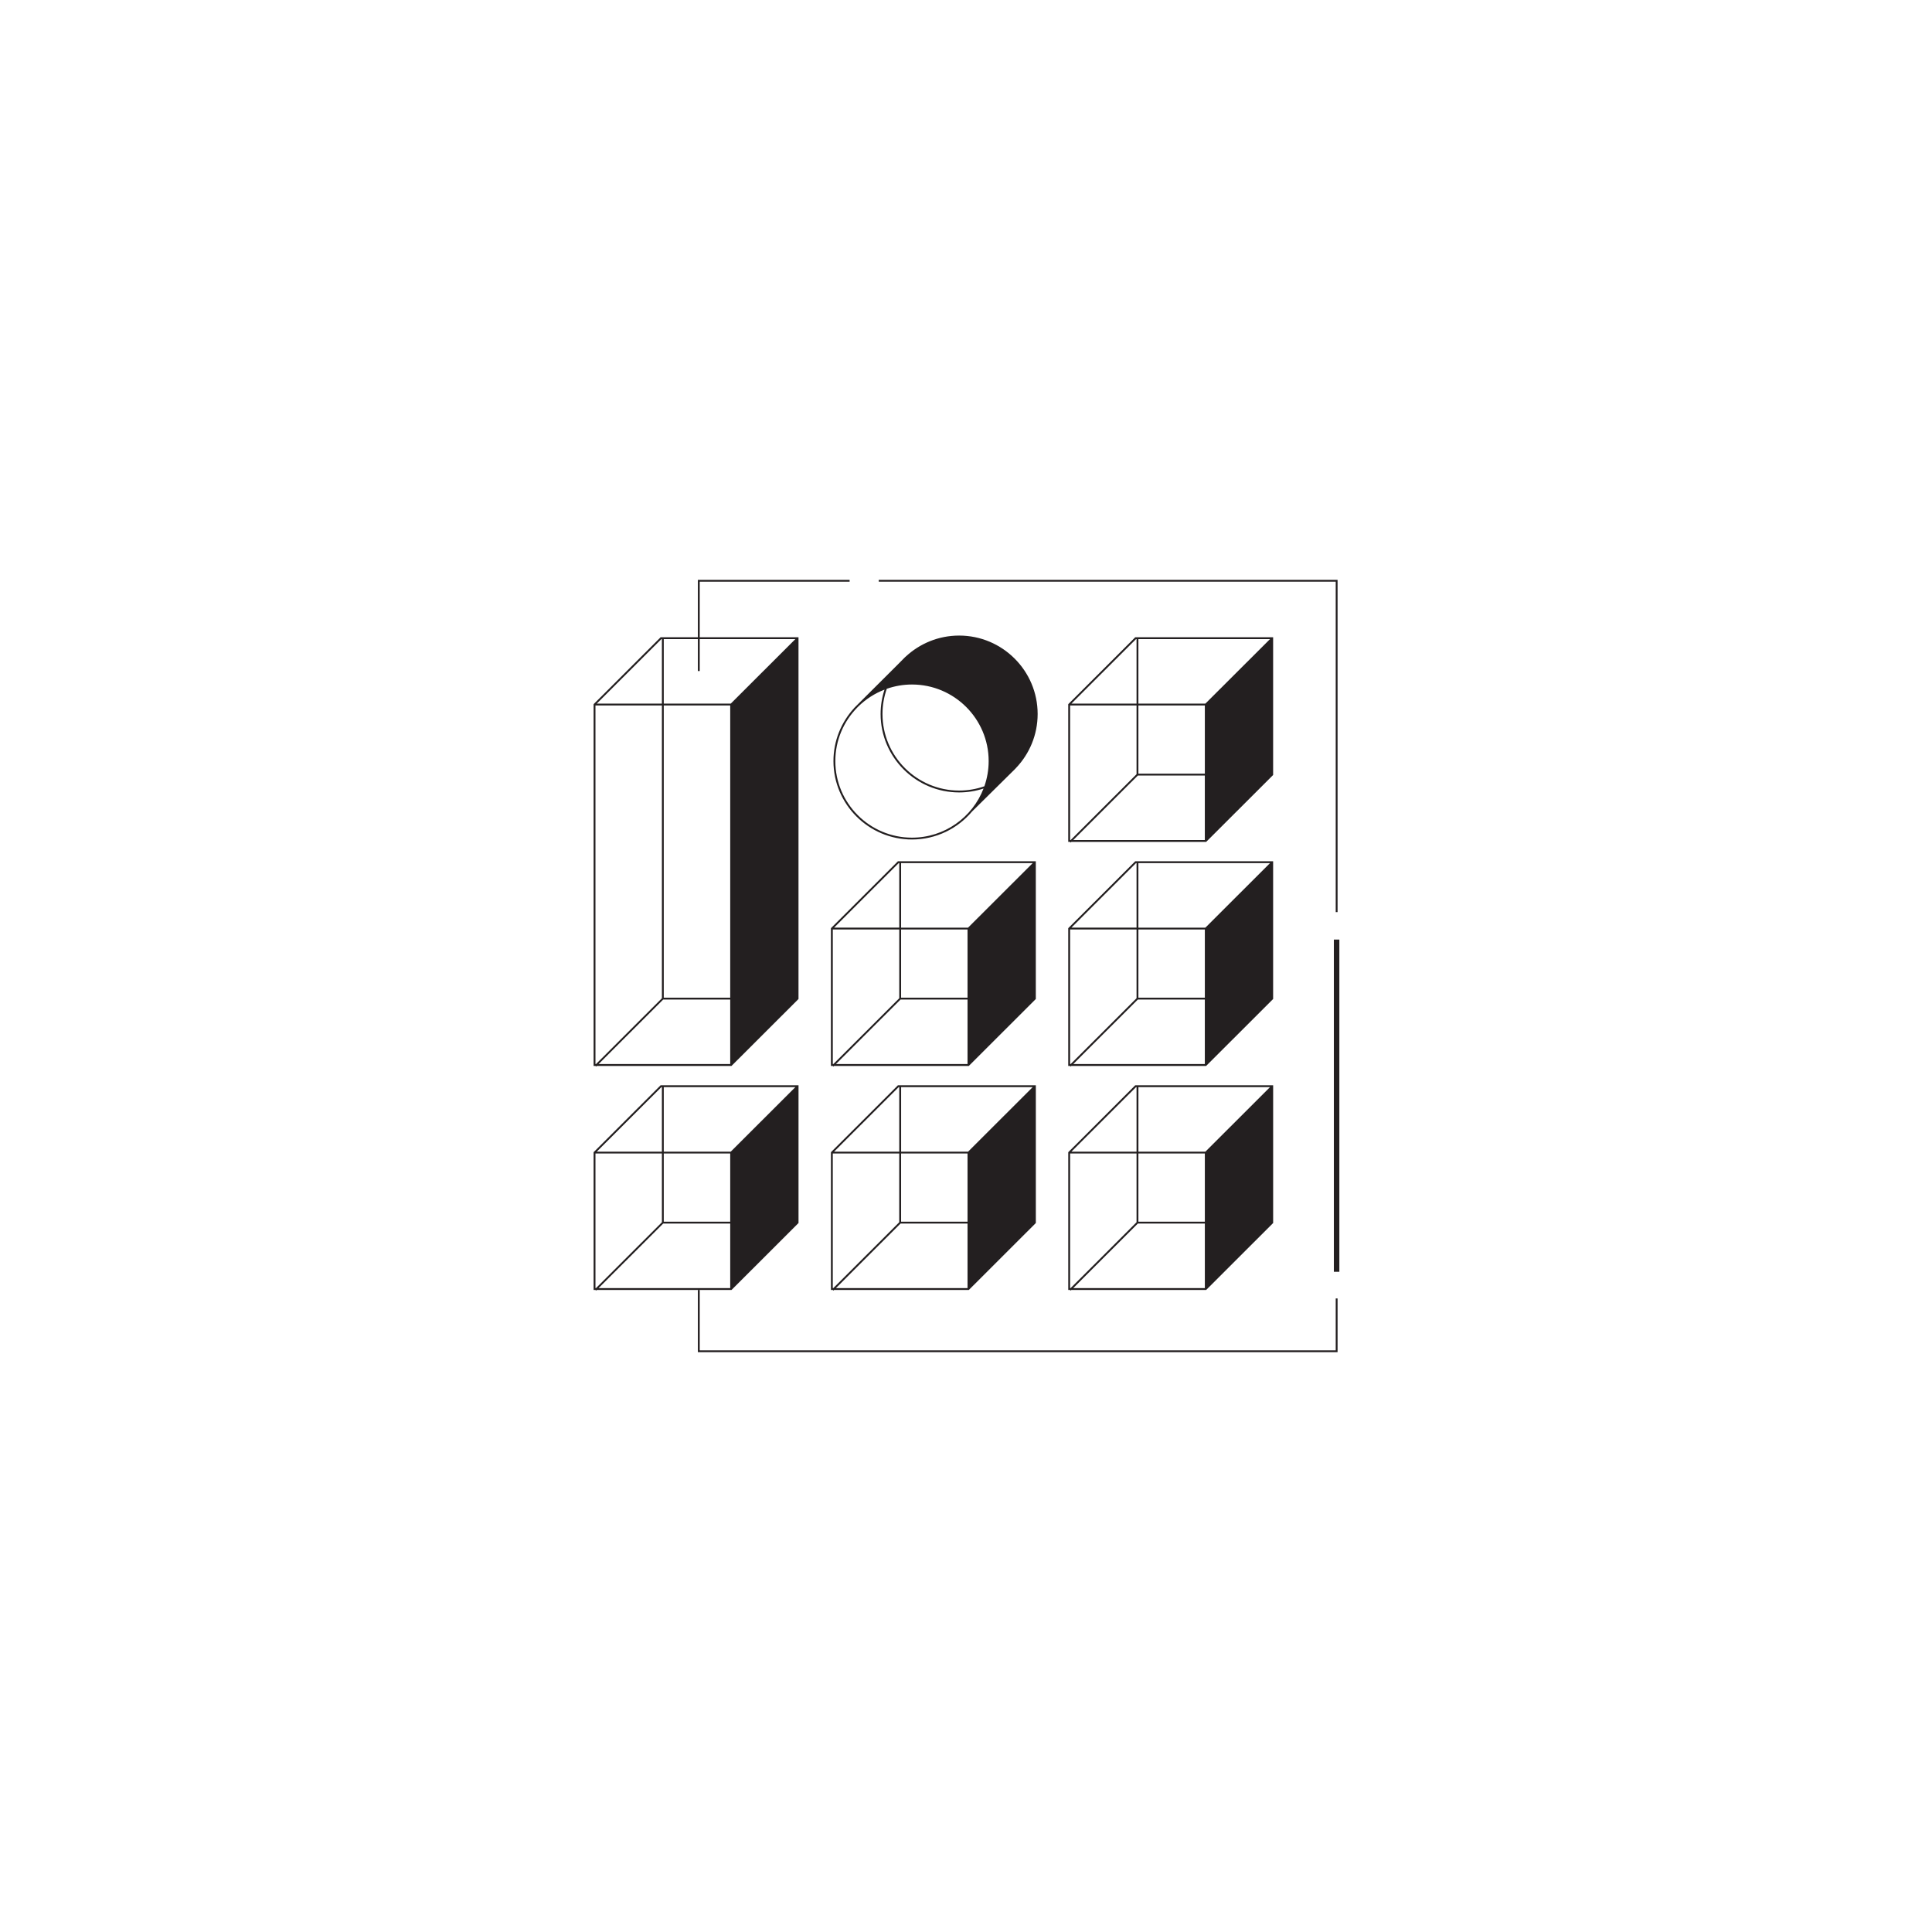 <svg xmlns="http://www.w3.org/2000/svg" xmlns:xlink="http://www.w3.org/1999/xlink" width="500" zoomAndPan="magnify" viewBox="0 0 375 375" height="500" preserveAspectRatio="xMidYMid meet" version="1.0"><defs><clipPath id="4fbd973a22"><path d="M 170 112.5 L 259.969 112.5 L 259.969 178 L 170 178 Z M 170 112.5 " clip-rule="nonzero"/></clipPath><clipPath id="22432d6492"><path d="M 135 250 L 259.969 250 L 259.969 262.5 L 135 262.5 Z M 135 250 " clip-rule="nonzero"/></clipPath><clipPath id="df90977f51"><path d="M 258 182 L 259.969 182 L 259.969 247 L 258 247 Z M 258 182 " clip-rule="nonzero"/></clipPath><clipPath id="4d4a63fba3"><path d="M 115.219 210 L 155 210 L 155 251 L 115.219 251 Z M 115.219 210 " clip-rule="nonzero"/></clipPath><clipPath id="35a1c2a998"><path d="M 115.219 112.5 L 165 112.5 L 165 208 L 115.219 208 Z M 115.219 112.5 " clip-rule="nonzero"/></clipPath></defs><g clip-path="url(#4fbd973a22)"><path fill="#231f20" d="M 259.262 177.039 L 259.621 177.039 L 259.621 112.547 L 170.562 112.547 L 170.562 112.906 L 259.262 112.906 Z M 259.262 177.039 " fill-opacity="1" fill-rule="nonzero"/></g><g clip-path="url(#22432d6492)"><path fill="#231f20" d="M 259.262 262.098 L 135.816 262.098 L 135.816 250.375 L 135.457 250.375 L 135.457 262.457 L 259.621 262.457 L 259.621 252.027 L 259.262 252.027 Z M 259.262 262.098 " fill-opacity="1" fill-rule="nonzero"/></g><path fill="#231f20" d="M 247.117 167.172 L 220.348 167.172 L 207.344 180.16 L 207.344 206.895 L 207.703 206.895 L 207.828 207.02 L 207.953 206.895 L 234.109 206.895 L 247.113 193.906 L 247.113 167.172 Z M 220.5 167.527 L 220.602 167.527 L 220.602 180.051 L 207.961 180.051 Z M 207.809 206.535 L 207.707 206.535 L 207.707 180.414 L 220.602 180.414 L 220.602 193.758 Z M 233.859 206.535 L 208.316 206.535 L 220.855 194.012 L 233.855 194.012 L 233.855 206.535 Z M 233.859 193.652 L 220.961 193.652 L 220.961 180.414 L 233.859 180.414 Z M 233.965 180.055 L 220.961 180.055 L 220.961 167.531 L 246.508 167.531 Z M 233.965 180.055 " fill-opacity="1" fill-rule="nonzero"/><g clip-path="url(#df90977f51)"><path fill="#231f20" d="M 258.902 182.367 L 259.98 182.367 L 259.98 246.855 L 258.902 246.855 Z M 258.902 182.367 " fill-opacity="1" fill-rule="nonzero"/></g><g clip-path="url(#4d4a63fba3)"><path fill="#231f20" d="M 128.223 210.652 L 115.219 223.641 L 115.219 250.379 L 115.578 250.379 L 115.703 250.504 L 115.828 250.379 L 141.988 250.379 L 154.992 237.387 L 154.992 210.652 Z M 128.371 211.012 L 128.477 211.012 L 128.477 223.535 L 115.832 223.535 Z M 115.684 250.016 L 115.578 250.016 L 115.578 223.895 L 128.477 223.895 L 128.477 237.238 Z M 141.734 250.016 L 116.188 250.016 L 128.727 237.492 L 141.734 237.492 Z M 141.734 237.133 L 128.836 237.133 L 128.836 223.895 L 141.734 223.895 Z M 141.836 223.535 L 128.836 223.535 L 128.836 211.012 L 154.379 211.012 Z M 141.836 223.535 " fill-opacity="1" fill-rule="nonzero"/></g><g clip-path="url(#35a1c2a998)"><path fill="#231f20" d="M 115.703 207.02 L 115.828 206.895 L 141.984 206.895 L 154.988 193.906 L 154.988 123.691 L 135.816 123.691 L 135.816 112.906 L 164.91 112.906 L 164.91 112.547 L 135.457 112.547 L 135.457 123.691 L 128.223 123.691 L 115.219 136.68 L 115.219 206.895 L 115.578 206.895 Z M 128.836 124.051 L 135.457 124.051 L 135.457 130.25 L 135.816 130.25 L 135.816 124.051 L 154.379 124.051 L 141.84 136.57 L 128.836 136.57 Z M 128.836 136.93 L 141.734 136.93 L 141.734 193.648 L 128.836 193.648 Z M 141.734 194.012 L 141.734 206.535 L 116.188 206.535 L 128.727 194.012 Z M 128.371 124.051 L 128.477 124.051 L 128.477 136.57 L 115.832 136.57 Z M 115.578 136.93 L 128.477 136.93 L 128.477 193.758 L 115.684 206.535 L 115.578 206.535 Z M 115.578 136.93 " fill-opacity="1" fill-rule="nonzero"/></g><path fill="#231f20" d="M 161.285 223.641 L 161.285 250.379 L 161.645 250.379 L 161.77 250.504 L 161.895 250.379 L 188.051 250.379 L 201.055 237.387 L 201.055 210.652 L 174.285 210.652 Z M 161.746 250.016 L 161.641 250.016 L 161.641 223.895 L 174.539 223.895 L 174.539 237.238 Z M 174.902 211.012 L 200.445 211.012 L 187.906 223.535 L 174.906 223.535 L 174.906 211.012 Z M 174.902 223.895 L 187.797 223.895 L 187.797 237.133 L 174.902 237.133 Z M 187.797 237.492 L 187.797 250.016 L 162.254 250.016 L 174.793 237.492 Z M 174.543 211.012 L 174.543 223.535 L 161.898 223.535 L 174.438 211.012 Z M 174.543 211.012 " fill-opacity="1" fill-rule="nonzero"/><path fill="#231f20" d="M 247.117 123.691 L 220.348 123.691 L 207.344 136.68 L 207.344 163.414 L 207.703 163.414 L 207.828 163.539 L 207.953 163.414 L 234.109 163.414 L 247.113 150.426 L 247.113 123.691 Z M 220.5 124.051 L 220.602 124.051 L 220.602 136.57 L 207.961 136.57 Z M 207.809 163.051 L 207.707 163.051 L 207.707 136.93 L 220.602 136.93 L 220.602 150.273 Z M 233.859 163.051 L 208.316 163.051 L 220.855 150.527 L 233.855 150.527 L 233.855 163.051 Z M 233.859 150.172 L 220.961 150.172 L 220.961 136.93 L 233.859 136.93 Z M 233.965 136.57 L 220.961 136.57 L 220.961 124.051 L 246.508 124.051 Z M 233.965 136.57 " fill-opacity="1" fill-rule="nonzero"/><path fill="#231f20" d="M 161.773 147.727 C 161.773 156.117 168.609 162.945 177.012 162.945 C 181.688 162.945 185.875 160.832 188.676 157.512 L 196.398 149.879 L 196.441 149.836 C 196.711 149.586 196.969 149.324 197.215 149.055 C 199.812 146.324 201.406 142.637 201.406 138.586 C 201.406 130.191 194.57 123.363 186.168 123.363 C 182.156 123.363 178.5 124.926 175.777 127.465 C 175.742 127.496 175.707 127.527 175.668 127.559 L 175.535 127.691 C 175.422 127.801 175.309 127.918 175.199 128.031 L 174.223 129.016 L 166.402 136.812 C 166.301 136.91 166.199 137.012 166.098 137.117 L 165.754 137.461 L 165.762 137.469 C 163.289 140.18 161.773 143.781 161.773 147.727 Z M 177.016 132.863 C 185.223 132.863 191.898 139.531 191.898 147.727 C 191.898 149.438 191.602 151.086 191.066 152.617 C 189.535 153.152 187.883 153.449 186.172 153.449 C 177.965 153.449 171.289 146.781 171.289 138.586 C 171.289 136.875 171.586 135.23 172.121 133.695 C 173.652 133.16 175.301 132.863 177.016 132.863 Z M 166.344 137.387 L 166.668 137.059 C 168.098 135.68 169.801 134.578 171.684 133.855 C 171.195 135.344 170.926 136.934 170.926 138.586 C 170.926 146.98 177.766 153.809 186.168 153.809 C 187.82 153.809 189.41 153.539 190.906 153.051 C 188.758 158.625 183.344 162.59 177.016 162.59 C 168.812 162.59 162.137 155.926 162.137 147.73 C 162.133 143.711 163.742 140.062 166.344 137.387 Z M 166.344 137.387 " fill-opacity="1" fill-rule="nonzero"/><path fill="#231f20" d="M 201.055 167.172 L 174.285 167.172 L 161.281 180.16 L 161.281 206.895 L 161.641 206.895 L 161.766 207.02 L 161.891 206.895 L 188.047 206.895 L 201.051 193.906 L 201.051 167.172 Z M 174.438 167.527 L 174.543 167.527 L 174.543 180.051 L 161.898 180.051 Z M 161.746 206.535 L 161.645 206.535 L 161.645 180.414 L 174.543 180.414 L 174.543 193.758 Z M 187.797 206.535 L 162.254 206.535 L 174.793 194.012 L 187.797 194.012 Z M 187.797 193.652 L 174.902 193.652 L 174.902 180.414 L 187.797 180.414 Z M 187.902 180.055 L 174.902 180.055 L 174.902 167.531 L 200.445 167.531 Z M 187.902 180.055 " fill-opacity="1" fill-rule="nonzero"/><path fill="#231f20" d="M 207.348 223.641 L 207.348 250.379 L 207.707 250.379 L 207.832 250.504 L 207.957 250.379 L 234.113 250.379 L 247.117 237.387 L 247.117 210.652 L 220.348 210.652 Z M 207.809 250.016 L 207.707 250.016 L 207.707 223.895 L 220.602 223.895 L 220.602 237.238 Z M 220.961 211.012 L 246.508 211.012 L 233.969 223.535 L 220.965 223.535 L 220.965 211.012 Z M 220.961 223.895 L 233.859 223.895 L 233.859 237.133 L 220.961 237.133 Z M 233.859 237.492 L 233.859 250.016 L 208.316 250.016 L 220.855 237.492 Z M 220.602 211.012 L 220.602 223.535 L 207.961 223.535 L 220.5 211.012 Z M 220.602 211.012 " fill-opacity="1" fill-rule="nonzero"/></svg>
